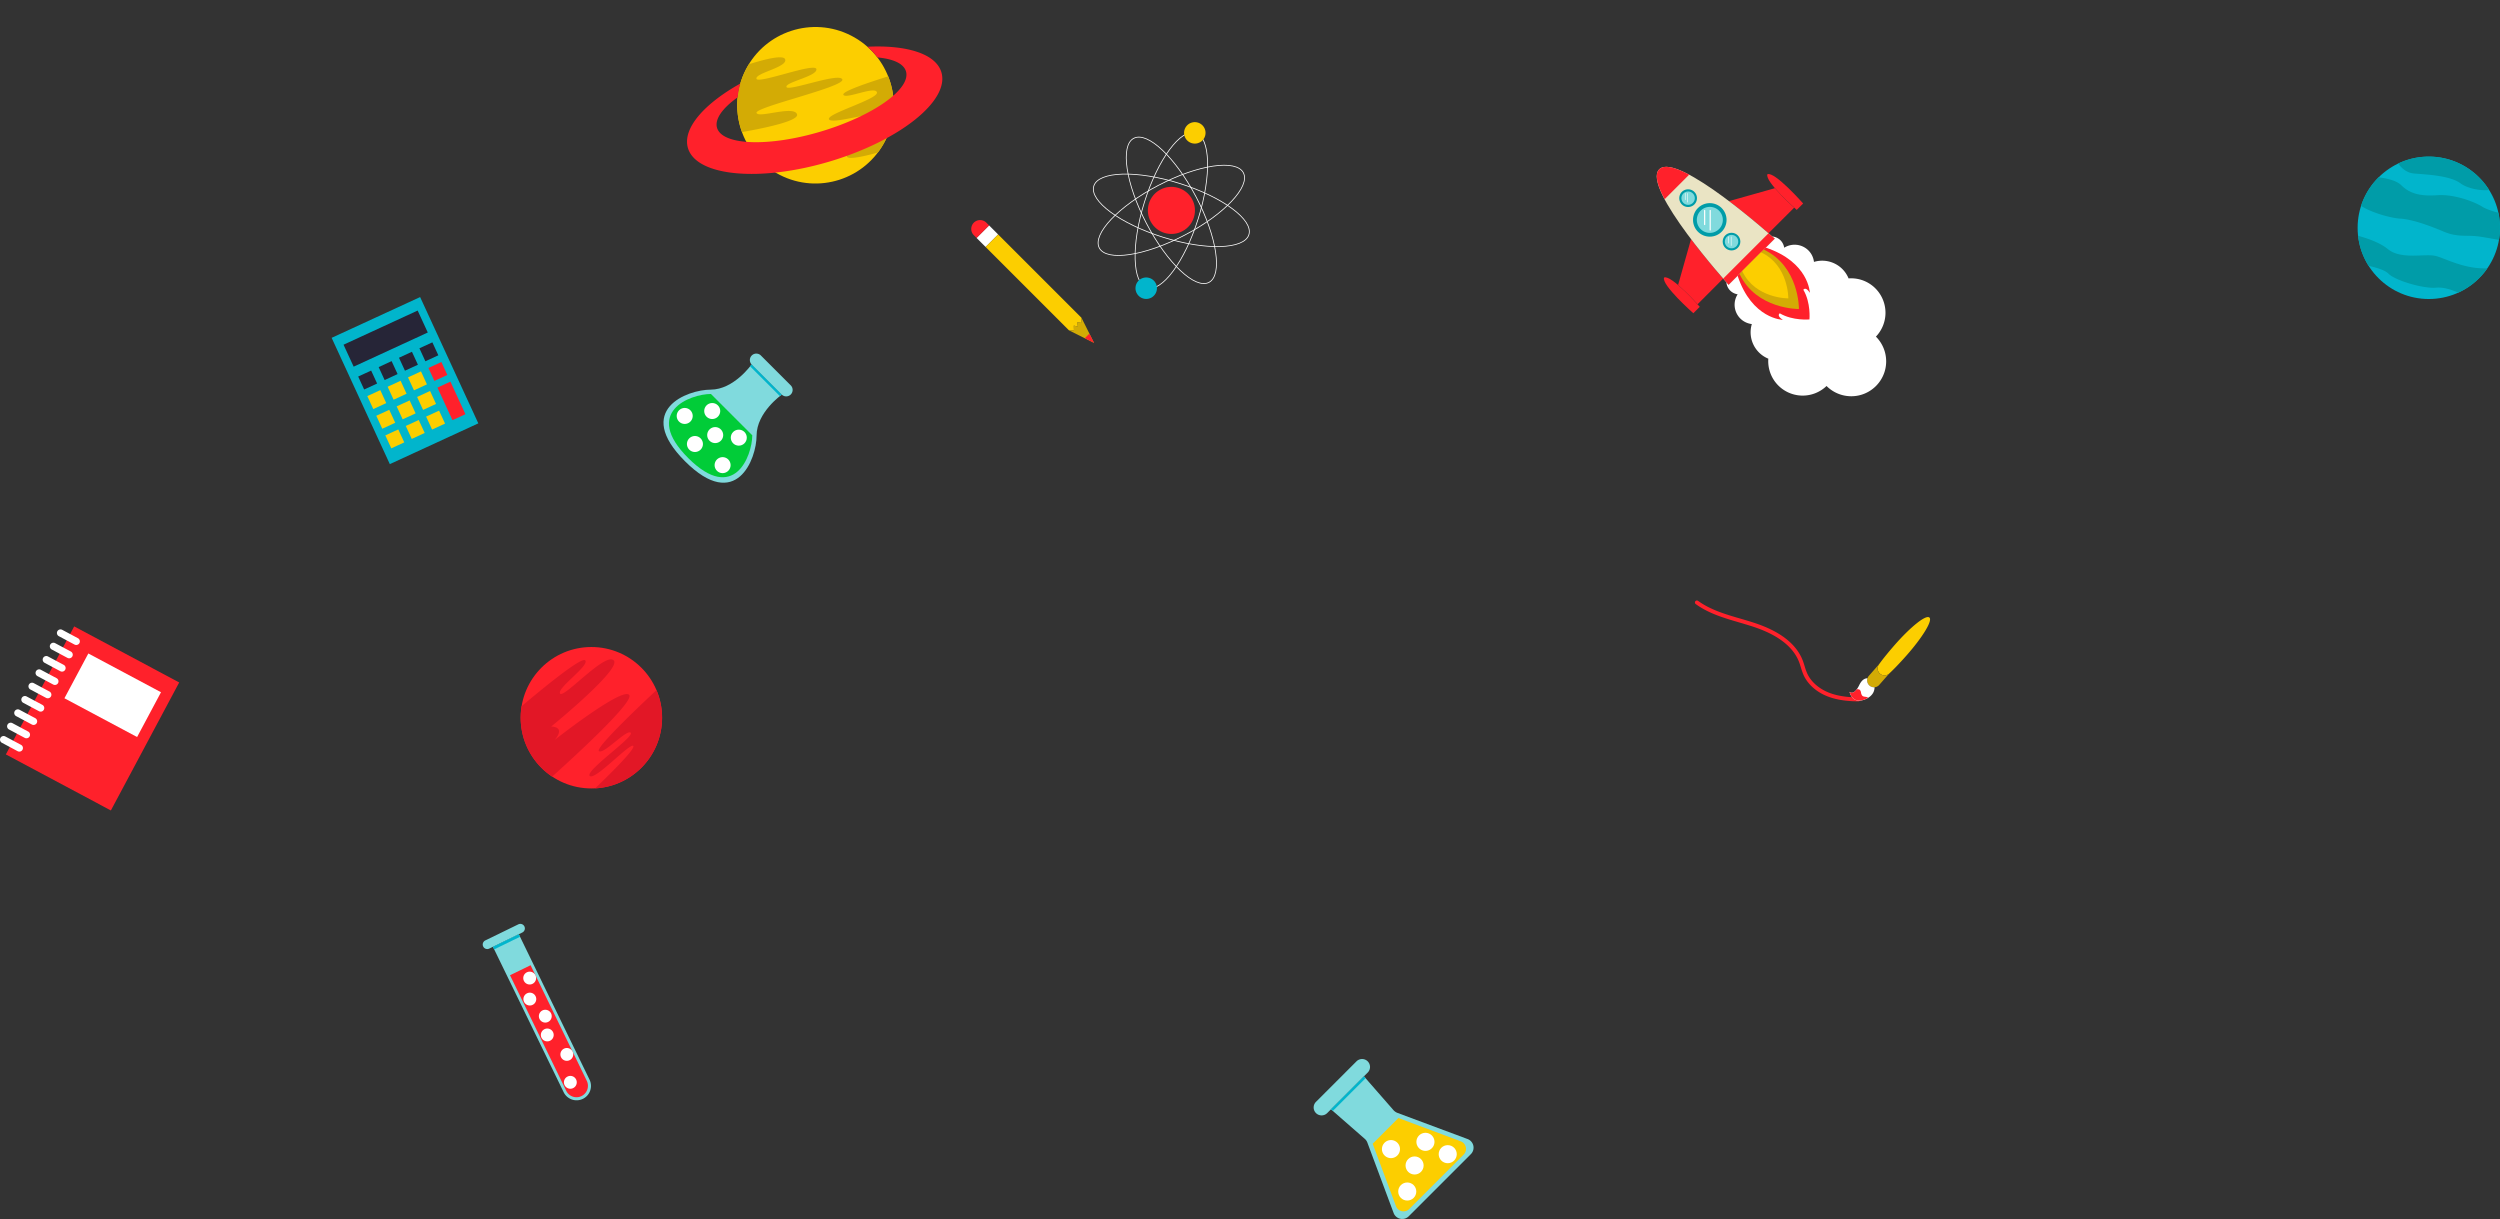 <svg xmlns="http://www.w3.org/2000/svg" width="1714.683" height="836.062" viewBox="0 0 1714.683 836.062">
  <rect x="0" y="0" width="1714.683" height="836.062" fill="#333333" stroke="none"/>
  <g id="XMLID_161_" transform="translate(305.464 83.775)">
    <g id="XMLID_519_" transform="translate(165.753 -83.775)">
      <g id="XMLID_530_" transform="translate(15.886 0)">
        <ellipse id="XMLID_538_" cx="53.667" cy="53.667" rx="53.667" ry="53.667" transform="translate(0 95.592) rotate(-62.953)" fill="#fcce00"/>
        <g id="XMLID_531_" transform="translate(18.546 39.314)">
          <path id="XMLID_535_" d="M238.483,140.827c-1.012-3.335,21.325-7.382,20.532-12.248S218.771,139.1,217.9,135.14c-.848-3.964,21.516-7.846,19.684-13.287-1.148-3.417-14.9.219-24.879,3.39a53.469,53.469,0,0,0-5.714,43.5c.3,1.012.656,2.023,1.012,3.007,12.986-2.269,39.4-7.464,37.728-12.221-2.214-6.288-26.6,2.98-27.777-.957-1.176-3.964,60.611-17.8,58.862-22.91C275.036,130.547,239.495,144.162,238.483,140.827Z" transform="translate(-204.721 -120.476)" fill="#d3ab05"/>
          <path id="XMLID_532_" d="M276.2,125.25c-13.752,4.292-31.44,10.28-30.784,12.521,1.094,3.636,21.68-6.151,23.047-1.586s-34.393,14.6-32.917,18.454,27.558-4.948,28.324-1.668c.793,3.281-42.4,15.5-40.6,19.93s36.854-10.362,38.494-4.894-15.31,7.573-13.943,12.139c.738,2.461,11.51.082,21.27-2.625a53.632,53.632,0,0,0,8.667-47.817C277.3,128.175,276.778,126.7,276.2,125.25Z" transform="translate(-172.644 -112.199)" fill="#d3ab05"/>
        </g>
      </g>
      <path id="XMLID_523_" d="M315.875,117.931a54.783,54.783,0,0,1,6.862,7.354c10.69.957,17.962,4.156,19.548,9.514,3.609,12.084-22.446,30.538-58.233,41.255s-67.692,9.6-71.329-2.461c-1.8-5.987,3.745-13.56,14.134-20.969a52.649,52.649,0,0,1,1.859-9.459c-25.125,14.025-39.916,31.03-35.951,44.317,5.8,19.384,49.43,23.457,97.41,9.1,48.008-14.353,82.21-41.72,76.414-61.131C362.816,122.742,342.749,116.618,315.875,117.931Z" transform="translate(-192.126 -85.878)" fill="#ff212b"/>
    </g>
    <g id="XMLID_495_" transform="translate(25.677 549.873)">
      <g id="XMLID_507_">
        <path id="XMLID_516_" d="M249.313,248.825l-8.863,4.323,48.473,99.664a9.867,9.867,0,1,0,17.752-8.618L258.2,244.53Z" transform="translate(-233.51 -237.427)" fill="#80dadd"/>
        <path id="XMLID_512_" d="M262.318,242.224l-11.336,5.519-11.337,5.519a3.113,3.113,0,1,0,2.719,5.6l11.337-5.519,11.337-5.519a3.113,3.113,0,0,0-2.719-5.6Z" transform="translate(-237.897 -241.917)" fill="#80dadd"/>
        <path id="XMLID_508_" d="M259.062,246.3l-.87-1.767-8.618,4.187-.136.054-.109.054-8.89,4.323.87,1.794Z" transform="translate(-233.527 -237.427)" fill="#01b5cc"/>
      </g>
      <path id="XMLID_504_" d="M251.828,255.8l-7.068,3.425L283.31,338.5a7.848,7.848,0,1,0,14.109-6.878L258.87,252.35Z" transform="translate(-226.103 -223.988)" fill="#ff212b"/>
      <g id="XMLID_496_" transform="translate(27.755 32.801)">
        <path id="XMLID_503_" d="M256.462,256.45a4.4,4.4,0,1,1-5.872-2.039A4.383,4.383,0,0,1,256.462,256.45Z" transform="translate(-248.106 -253.983)" fill="#fff"/>
        <path id="XMLID_502_" d="M260.4,266.06a4.4,4.4,0,1,1-5.872-2.039A4.429,4.429,0,0,1,260.4,266.06Z" transform="translate(-241.335 -237.467)" fill="#fff"/>
        <path id="XMLID_501_" d="M260.9,270.81a4.4,4.4,0,1,1-5.872-2.039A4.382,4.382,0,0,1,260.9,270.81Z" transform="translate(-240.476 -229.331)" fill="#fff"/>
        <path id="XMLID_500_" d="M256.5,261.757a4.4,4.4,0,1,1-5.872-2.039A4.383,4.383,0,0,1,256.5,261.757Z" transform="translate(-248.038 -244.881)" fill="#fff"/>
        <path id="XMLID_499_" d="M265.832,275.72a4.4,4.4,0,1,1-5.872-2.039A4.382,4.382,0,0,1,265.832,275.72Z" transform="translate(-232.003 -220.893)" fill="#fff"/>
        <path id="XMLID_497_" d="M266.722,282.76a4.4,4.4,0,1,1-5.872-2.039A4.383,4.383,0,0,1,266.722,282.76Z" transform="translate(-230.474 -208.794)" fill="#fff"/>
      </g>
    </g>
    <g id="XMLID_479_" transform="translate(-305.464 345.857)">
      <g id="XMLID_492_" transform="translate(4.019 0)">
        <rect id="XMLID_494_" width="81.64" height="99.528" transform="translate(46.868 0) rotate(28.092)" fill="#ff212b"/>
        <rect id="XMLID_493_" width="56.492" height="34.825" transform="translate(56.57 18.565) rotate(28.092)" fill="#fff"/>
      </g>
      <g id="XMLID_481_" transform="translate(0 2.051)">
        <path id="XMLID_491_" d="M562.616,173.991l-10.793-5.763a2.471,2.471,0,0,1-1.006-3.344h0a2.471,2.471,0,0,1,3.344-1.006l10.793,5.763a2.47,2.47,0,0,1,1.006,3.344h0A2.512,2.512,0,0,1,562.616,173.991Z" transform="translate(-511.482 -163.581)" fill="#fff"/>
        <path id="XMLID_490_" d="M560.826,177.351l-10.793-5.763a2.471,2.471,0,0,1-1.006-3.344h0a2.47,2.47,0,0,1,3.344-1.006L563.164,173a2.47,2.47,0,0,1,1.006,3.344h0A2.47,2.47,0,0,1,560.826,177.351Z" transform="translate(-514.558 -157.806)" fill="#fff"/>
        <path id="XMLID_489_" d="M559.026,180.711l-10.793-5.763a2.471,2.471,0,0,1-1.006-3.344h0a2.471,2.471,0,0,1,3.344-1.006l10.793,5.763a2.471,2.471,0,0,1,1.006,3.344h0A2.471,2.471,0,0,1,559.026,180.711Z" transform="translate(-517.652 -152.032)" fill="#fff"/>
        <path id="XMLID_488_" d="M557.226,184.071l-10.793-5.763a2.471,2.471,0,0,1-1.006-3.344h0a2.471,2.471,0,0,1,3.344-1.006l10.793,5.763a2.471,2.471,0,0,1,1.006,3.344h0A2.456,2.456,0,0,1,557.226,184.071Z" transform="translate(-520.745 -146.257)" fill="#fff"/>
        <path id="XMLID_487_" d="M555.436,187.441l-10.793-5.763a2.471,2.471,0,0,1-1.006-3.344h0a2.47,2.47,0,0,1,3.344-1.006l10.793,5.763a2.47,2.47,0,0,1,1.006,3.344h0A2.494,2.494,0,0,1,555.436,187.441Z" transform="translate(-523.821 -140.466)" fill="#fff"/>
        <path id="XMLID_486_" d="M553.636,190.8l-10.793-5.763a2.47,2.47,0,0,1-1.006-3.344h0a2.47,2.47,0,0,1,3.344-1.006l10.793,5.763a2.47,2.47,0,0,1,1.006,3.344h0A2.456,2.456,0,0,1,553.636,190.8Z" transform="translate(-526.915 -134.691)" fill="#fff"/>
        <path id="XMLID_485_" d="M551.846,194.161,541.054,188.4a2.47,2.47,0,0,1-1.006-3.344h0a2.47,2.47,0,0,1,3.344-1.006l10.793,5.763a2.471,2.471,0,0,1,1.006,3.344h0A2.471,2.471,0,0,1,551.846,194.161Z" transform="translate(-529.991 -128.917)" fill="#fff"/>
        <path id="XMLID_483_" d="M550.046,197.531l-10.793-5.763a2.471,2.471,0,0,1-1.006-3.344h0a2.47,2.47,0,0,1,3.344-1.006l10.793,5.763a2.471,2.471,0,0,1,1.006,3.344h0A2.48,2.48,0,0,1,550.046,197.531Z" transform="translate(-533.084 -123.125)" fill="#fff"/>
        <path id="XMLID_482_" d="M548.256,200.891l-10.793-5.763a2.471,2.471,0,0,1-1.006-3.344h0a2.471,2.471,0,0,1,3.344-1.006l10.793,5.763a2.471,2.471,0,0,1,1.006,3.344h0A2.471,2.471,0,0,1,548.256,200.891Z" transform="translate(-536.161 -117.351)" fill="#fff"/>
      </g>
    </g>
    <g id="XMLID_465_" transform="translate(360.684 67.176)">
      <rect id="XMLID_474_" width="12.152" height="8.754" transform="translate(3.653 12.245) rotate(-45)" fill="#fff"/>
      <path id="XMLID_473_" d="M280.871,133.451h0a6.088,6.088,0,0,0,0,8.591l1.876,1.876,8.591-8.591-1.876-1.876A6.088,6.088,0,0,0,280.871,133.451Z" transform="translate(-279.098 -131.677)" fill="#ff212b"/>
      <path id="XMLID_470_" d="M303.76,164.931l17.181,8.591-8.591-17.182-.245,3.425-2.664-.517.381,3.154-2.773-.761.109,3.235Z" transform="translate(-236.713 -89.293)" fill="#d3ab05"/>
      <path id="XMLID_469_" d="M307.74,163.5l6.362,3.181-3.181-6.362Z" transform="translate(-229.873 -82.453)" fill="#ff212b"/>
      <path id="XMLID_466_" d="M282.72,143.891l57.2,57.2,3.4-.054-.109-3.235,2.773.761-.381-3.154,2.664.517.245-3.425-57.2-57.2Z" transform="translate(-272.872 -125.452)" fill="#fcce00"/>
    </g>
    <g id="XMLID_376_" transform="translate(-78 119.975)">
      <rect id="XMLID_422_" width="66.823" height="95.368" transform="translate(0 27.965) rotate(-24.74)" fill="#01b5cc"/>
      <g id="XMLID_377_" transform="translate(8.16 9.248)">
        <rect id="XMLID_419_" width="55.976" height="16.583" transform="translate(0 23.426) rotate(-24.74)" fill="#262537"/>
        <rect id="XMLID_416_" width="9.787" height="9.787" transform="translate(10.047 45.259) rotate(-24.74)" fill="#262537"/>
        <rect id="XMLID_413_" width="9.787" height="9.787" transform="translate(24.086 38.778) rotate(-24.746)" fill="#262537"/>
        <rect id="XMLID_410_" width="9.787" height="9.787" transform="translate(38.022 32.369) rotate(-24.74)" fill="#262537"/>
        <rect id="XMLID_407_" width="9.787" height="9.787" transform="translate(52.036 25.898) rotate(-24.746)" fill="#262537"/>
        <rect id="XMLID_404_" width="9.787" height="9.787" transform="translate(16.31 58.677) rotate(-24.746)" fill="#fcce00"/>
        <rect id="XMLID_401_" width="9.787" height="9.787" transform="translate(30.247 52.26) rotate(-24.74)" fill="#fcce00"/>
        <rect id="XMLID_398_" width="9.787" height="9.787" transform="translate(44.22 45.828) rotate(-24.74)" fill="#fcce00"/>
        <rect id="XMLID_397_" width="9.787" height="9.787" transform="translate(58.219 39.379) rotate(-24.74)" fill="#ff212b"/>
        <rect id="XMLID_394_" width="9.787" height="9.787" transform="translate(22.466 72.166) rotate(-24.74)" fill="#fcce00"/>
        <rect id="XMLID_391_" width="9.787" height="9.787" transform="translate(36.444 65.72) rotate(-24.74)" fill="#fcce00"/>
        <rect id="XMLID_388_" width="9.787" height="9.787" transform="translate(50.457 59.257) rotate(-24.746)" fill="#fcce00"/>
        <rect id="XMLID_385_" width="9.787" height="9.787" transform="translate(28.663 85.625) rotate(-24.74)" fill="#fcce00"/>
        <rect id="XMLID_382_" width="9.787" height="9.787" transform="translate(42.68 79.156) rotate(-24.746)" fill="#fcce00"/>
        <rect id="XMLID_379_" width="9.787" height="9.787" transform="translate(56.637 72.737) rotate(-24.74)" fill="#fcce00"/>
        <rect id="XMLID_378_" width="9.787" height="24.603" transform="translate(64.414 52.84) rotate(-24.74)" fill="#ff212b"/>
      </g>
    </g>
    <g id="XMLID_365_" transform="translate(51.65 359.996)">
      <ellipse id="XMLID_373_" cx="48.5" cy="48.5" rx="48.5" ry="48.5" fill="#ff212b"/>
      <g id="XMLID_366_" transform="translate(0.005 8.471)">
        <path id="XMLID_370_" d="M263.8,210.457c-5.845-5.763-34.472,26.533-36.783,22.755-2.311-3.806,20.335-19.112,17.263-22.755-2.474-2.936-32.161,21.749-43.633,31.454a48.476,48.476,0,0,0,20.933,48.282c17.209-15.469,56.764-51.9,52.822-56.085-5.029-5.356-51.028,30.883-51.028,30.883,7.83-9.406-2.474-9.135-2.474-9.135S269.647,216.22,263.8,210.457Z" transform="translate(-200.002 -209.766)" fill="#e21726"/>
        <path id="XMLID_367_" d="M221.266,284.9A48.5,48.5,0,0,0,263.35,217.53c-12.261,11.445-41.948,39.637-39.474,41.785,3.1,2.691,19.112-15.251,21.83-12.56,2.719,2.719-31.7,26.289-28.11,29.633,3.589,3.371,27.7-23.081,29.85-20.553C249.159,257.847,229.2,277.312,221.266,284.9Z" transform="translate(-170.216 -196.422)" fill="#e21726"/>
      </g>
    </g>
    <g id="XMLID_351_" transform="translate(1311.567 23.628)">
      <ellipse id="XMLID_362_" cx="48.826" cy="48.826" rx="48.826" ry="48.826" transform="translate(0 0.027)" fill="#01b5cc"/>
      <g id="XMLID_352_" transform="translate(0.299)">
        <path id="XMLID_359_" d="M554.243,117.7c-11.255.816-18.867-.816-24.9-6.824-3.262-3.262-10.032-4.758-15.578-5.437a48.794,48.794,0,0,0-12.043,19.6c7.966,5.084,21.368,8.455,26.805,8.727,7.639.408,19.275,4.4,29.687,8.835,10.44,4.4,15.659,2.012,25.718,3.616,3.616.571,8.1,1.359,12.37,2.148a49.189,49.189,0,0,0-.381-18.6c-4.4-1.223-8.618-2.637-10.793-4.024C579.526,122.132,565.471,116.913,554.243,117.7Z" transform="translate(-499.681 -91.222)" fill="#009ca8"/>
        <path id="XMLID_356_" d="M589.623,142.51c-15.632.625-28.3-6.552-35.043-8.4-7.367-2.012-23.951,2.8-33.194-4.812-5.41-4.459-14.137-7.422-20.417-9.107A48.934,48.934,0,0,0,508.2,140.8c5.41,1.223,11.065,2.855,13.593,5.356,4.812,4.812,24.087,10.439,32.786,9.624,4.975-.462,10.195,1.3,15.088,3.371A48.554,48.554,0,0,0,589.623,142.51Z" transform="translate(-500.97 -65.872)" fill="#009ca8"/>
        <path id="XMLID_353_" d="M573.5,123.128a48.84,48.84,0,0,0-62.419-18.16c2.42,3.262,6.008,6.47,11.01,6.851,10.44.816,24.875,1.6,31.916,6.824C558.057,121.687,566.7,123.862,573.5,123.128Z" transform="translate(-483.595 -100.21)" fill="#009ca8"/>
      </g>
    </g>
    <g id="XMLID_335_" transform="translate(444.438 0)">
      <g id="XMLID_346_" transform="translate(0 1.541)">
        <path id="XMLID_350_" d="M373.621,141c14.245,27.295,18.106,53.42,8.672,58.341-9.461,4.948-28.654-13.185-42.9-40.48s-18.106-53.42-8.672-58.341C340.182,95.576,359.375,113.709,373.621,141Z" transform="translate(-302.997 -90.981)" fill="none" stroke="#fff" stroke-miterlimit="10" stroke-width="0.521"/>
        <path id="XMLID_349_" d="M359.749,120.633c27.295-14.245,53.42-18.106,58.341-8.672,4.921,9.461-13.185,28.681-40.48,42.9-27.295,14.245-53.42,18.106-58.341,8.672C314.349,154.072,332.482,134.879,359.749,120.633Z" transform="translate(-315.197 -78.793)" fill="none" stroke="#fff" stroke-miterlimit="10" stroke-width="0.521"/>
        <ellipse id="XMLID_348_" cx="55.731" cy="19.302" rx="55.731" ry="19.302" transform="translate(18.374 106.335) rotate(-72.554)" fill="none" stroke="#fff" stroke-miterlimit="10" stroke-width="0.521"/>
        <path id="XMLID_347_" d="M376.549,115.489c29.361,9.243,50.593,24.957,47.385,35.124s-29.606,10.956-58.966,1.713S314.375,127.37,317.583,117.2,347.188,106.246,376.549,115.489Z" transform="translate(-317.262 -74.954)" fill="none" stroke="#fff" stroke-miterlimit="10" stroke-width="0.521"/>
      </g>
      <g id="XMLID_336_" transform="translate(28.9)">
        <ellipse id="XMLID_343_" cx="16.148" cy="16.148" rx="16.148" ry="16.148" transform="matrix(0.877, -0.481, 0.481, 0.877, 2.709, 54.143)" fill="#ff212b"/>
        <path id="XMLID_340_" d="M340.988,106.691a7.357,7.357,0,1,1,9.923,3.126A7.351,7.351,0,0,1,340.988,106.691Z" transform="translate(-306.823 -95.933)" fill="#fcce00"/>
        <path id="XMLID_337_" d="M328.728,145.881a7.357,7.357,0,1,1,9.923,3.126A7.351,7.351,0,0,1,328.728,145.881Z" transform="translate(-327.893 -28.581)" fill="#01b5cc"/>
      </g>
    </g>
    <g id="XMLID_316_" transform="translate(149.614 158.735)">
      <g id="XMLID_325_">
        <path id="XMLID_332_" d="M291.422,212.832c0-15.985,17.263-28.056,17.263-28.056l-10.358-10.358L287.97,164.06s-12.1,17.263-28.056,17.263c-15.985,0-52.8,13.919-17.589,49.125C277.5,265.6,291.422,228.79,291.422,212.832Z" transform="translate(-227.574 -156.584)" fill="#80dadd"/>
        <path id="XMLID_329_" d="M277.416,183.113l-10.249-10.249-10.249-10.249a4.421,4.421,0,0,0-6.253,6.253l10.249,10.249,10.249,10.249a4.4,4.4,0,0,0,6.253,0A4.447,4.447,0,0,0,277.416,183.113Z" transform="translate(-190.134 -161.31)" fill="#80dadd"/>
        <path id="XMLID_326_" d="M269.837,185.772c.815-.652,1.3-1.006,1.3-1.006l-10.195-10.195-.082-.082-.082-.082L250.426,164.05s-.353.489-1.006,1.3Z" transform="translate(-190.031 -156.601)" fill="#01b5cc"/>
      </g>
      <path id="XMLID_324_" d="M286.1,199.855,257.74,171.5c-14.381.082-46.977,12.56-15.6,43.933S285.986,214.209,286.1,199.855Z" transform="translate(-225.211 -143.797)" fill="#01cc38"/>
      <g id="XMLID_317_" transform="translate(9.061 33.921)">
        <path id="XMLID_323_" d="M240.266,184.386a5.479,5.479,0,1,1,0-7.748A5.464,5.464,0,0,1,240.266,184.386Z" transform="translate(-230.907 -171.656)" fill="#fff"/>
        <path id="XMLID_322_" d="M242.846,191.466a5.479,5.479,0,1,1,0-7.748A5.464,5.464,0,0,1,242.846,191.466Z" transform="translate(-226.474 -159.489)" fill="#fff"/>
        <path id="XMLID_321_" d="M247.206,183.146a5.479,5.479,0,1,1,0-7.748A5.464,5.464,0,0,1,247.206,183.146Z" transform="translate(-218.98 -173.787)" fill="#fff"/>
        <path id="XMLID_320_" d="M247.956,189.216a5.479,5.479,0,1,1,0-7.748A5.464,5.464,0,0,1,247.956,189.216Z" transform="translate(-217.691 -163.356)" fill="#fff"/>
        <ellipse id="XMLID_319_" cx="5.492" cy="5.492" rx="5.492" ry="5.492" transform="translate(37.088 18.249)" fill="#fff"/>
        <path id="XMLID_318_" d="M249.826,196.8a5.479,5.479,0,1,1,0-7.748A5.464,5.464,0,0,1,249.826,196.8Z" transform="translate(-214.478 -150.329)" fill="#fff"/>
      </g>
    </g>
    <g id="XMLID_297_" transform="translate(595.536 642.585)">
      <g id="XMLID_306_">
        <path id="XMLID_313_" d="M615.049,134.387,594.769,111.17l-11.309,11.309L572.15,133.789l23.217,20.281a6.369,6.369,0,0,1,1.767,2.528l18.024,48.337a6.306,6.306,0,0,0,10.358,2.256l21.314-21.314,21.314-21.314a6.306,6.306,0,0,0-2.256-10.358l-48.337-18.024A7.326,7.326,0,0,1,615.049,134.387Z" transform="translate(-560.31 -99.331)" fill="#80dadd"/>
        <path id="XMLID_310_" d="M597.169,108.405,583.277,122.3l-13.892,13.892a5.447,5.447,0,0,0,0,7.694h0a5.448,5.448,0,0,0,7.694,0l13.892-13.892L604.863,116.1a5.447,5.447,0,0,0,0-7.694h0A5.448,5.448,0,0,0,597.169,108.405Z" transform="translate(-567.795 -106.815)" fill="#80dadd"/>
        <path id="XMLID_307_" d="M595.893,112.475l-1.142-1.3-11.282,11.309-.082.082L572.16,133.789l1.305,1.115Z" transform="translate(-560.293 -99.331)" fill="#01b5cc"/>
      </g>
      <path id="XMLID_303_" d="M600.786,121.88c-.136-.054-.3-.136-.435-.19L582.68,139.361c.054.136.136.272.19.435l15.8,42.356a5.538,5.538,0,0,0,9.08,1.985l18.677-18.677L645.1,146.783a5.529,5.529,0,0,0-1.984-9.08Z" transform="translate(-542.214 -81.251)" fill="#fcce00"/>
      <path id="XMLID_302_" d="M595.591,129.077a6.19,6.19,0,1,1-8.754,0A6.186,6.186,0,0,1,595.591,129.077Z" transform="translate(-538.188 -71.674)" fill="#fff"/>
      <path id="XMLID_301_" d="M604.291,127.247a6.19,6.19,0,1,1-8.754,0A6.186,6.186,0,0,1,604.291,127.247Z" transform="translate(-523.236 -74.819)" fill="#fff"/>
      <ellipse id="XMLID_300_" cx="6.198" cy="6.198" rx="6.198" ry="6.198" transform="translate(58.001 84.671)" fill="#fff"/>
      <ellipse id="XMLID_299_" cx="6.198" cy="6.198" rx="6.198" ry="6.198" transform="translate(63.031 66.81)" fill="#fff"/>
      <ellipse id="XMLID_298_" cx="6.198" cy="6.198" rx="6.198" ry="6.198" transform="translate(85.758 59.062)" fill="#fff"/>
    </g>
    <g id="XMLID_176_" transform="translate(830.85 30.633)">
      <path id="XMLID_296_" d="M533.922,159.284a23.568,23.568,0,0,0-18.4-6.851,19.549,19.549,0,0,0-23.733-11.309A13.287,13.287,0,0,0,488,133.267a13.439,13.439,0,0,0-16.638-1.876,9.008,9.008,0,0,0-2.556-5.111,9.172,9.172,0,0,0-5.682-2.61c1.088.979,1.713,1.522,1.713,1.522l-15.8,15.8-15.8,15.8s-.544-.625-1.522-1.713a8.958,8.958,0,0,0,2.61,5.709,9.178,9.178,0,0,0,5.111,2.555,13.353,13.353,0,0,0,9.733,20.417,19.549,19.549,0,0,0,11.309,23.733,23.622,23.622,0,0,0,39.936,18.731l.027.027A23.933,23.933,0,0,0,534.3,192.4l-.027-.027A23.676,23.676,0,0,0,533.922,159.284Z" transform="translate(-383.95 -75.896)" fill="#fff"/>
      <g id="XMLID_177_">
        <g id="XMLID_293_" transform="translate(4.904 49.568)">
          <path id="XMLID_295_" d="M450.478,151.434c-4.785-5.492-13.511-15.8-22.048-27.1l-8.89,31.509a171.461,171.461,0,0,1,13.348,13.212Z" transform="translate(-409.804 -124.33)" fill="#ff212b"/>
          <path id="XMLID_294_" d="M416.1,134.118c-2.093,4.975,20.063,24.495,20.063,24.495l2.2-2.2,2.2-2.2C440.593,154.209,421.073,132.025,416.1,134.118Z" transform="translate(-415.959 -107.748)" fill="#ff212b"/>
        </g>
        <g id="XMLID_290_" transform="translate(49.547 4.952)">
          <path id="XMLID_292_" d="M459.484,142.428c-5.492-4.785-15.8-13.511-27.1-22.048l31.509-8.89A171.463,171.463,0,0,0,477.1,124.838Z" transform="translate(-432.38 -101.781)" fill="#ff212b"/>
          <path id="XMLID_291_" d="M442.168,108.058c4.975-2.093,24.495,20.063,24.495,20.063l-2.2,2.2-2.2,2.2S440.075,113.006,442.168,108.058Z" transform="translate(-415.798 -107.919)" fill="#ff212b"/>
        </g>
        <g id="XMLID_284_">
          <path id="XMLID_287_" d="M415.855,107.8C403.4,120.256,463.43,186.97,463.43,186.97l15.8-15.8,15.8-15.8S428.279,95.354,415.855,107.8Z" transform="translate(-414.155 -106.084)" fill="#eae4c4"/>
          <path id="XMLID_286_" d="M430.92,153.944c2.311,2.664,3.7,4.214,3.7,4.214l15.8-15.8,15.8-15.8s-1.55-1.387-4.214-3.7Z" transform="translate(-385.342 -77.271)" fill="#ff212b"/>
          <path id="XMLID_285_" d="M436.4,111.488c-9.352-4.975-17.073-7.177-20.553-3.7s-1.278,11.228,3.7,20.553Z" transform="translate(-414.151 -106.097)" fill="#ff212b"/>
        </g>
        <g id="XMLID_186_" transform="translate(15.449 15.443)">
          <g id="XMLID_216_" transform="translate(9.44 9.468)">
            <g id="XMLID_222_">
              <ellipse id="XMLID_226_" cx="11.5" cy="11.5" rx="11.5" ry="11.5" fill="#009ca8"/>
              <path id="XMLID_223_" d="M426.88,131.434a8.92,8.92,0,1,1,12.614,0A8.926,8.926,0,0,1,426.88,131.434Z" transform="translate(-421.66 -113.627)" fill="#80dadd"/>
            </g>
            <g id="XMLID_217_" transform="translate(7.558 4.676)">
              <g id="XMLID_220_" transform="translate(0 0)">
                <path id="XMLID_221_" d="M426.8,127.256a.409.409,0,0,1-.3.109.418.418,0,0,1-.408-.408v-9.569a.408.408,0,0,1,.816,0v9.569A.323.323,0,0,1,426.8,127.256Z" transform="translate(-426.09 -116.98)" fill="#fff"/>
              </g>
              <g id="XMLID_218_" transform="translate(3.806)">
                <path id="XMLID_219_" d="M428.2,131.008a.409.409,0,0,1-.3.109.418.418,0,0,1-.408-.408V117.388a.408.408,0,1,1,.816,0v13.321A.409.409,0,0,1,428.2,131.008Z" transform="translate(-427.49 -116.98)" fill="#fff"/>
              </g>
            </g>
          </g>
          <g id="XMLID_200_">
            <g id="XMLID_206_">
              <path id="XMLID_213_" d="M421.611,122.142a6.075,6.075,0,1,1,8.591,0A6.088,6.088,0,0,1,421.611,122.142Z" transform="translate(-419.837 -111.777)" fill="#009ca8"/>
              <ellipse id="XMLID_207_" cx="4.594" cy="4.594" rx="4.594" ry="4.594" transform="translate(1.475 1.475)" fill="#80dadd"/>
            </g>
            <g id="XMLID_201_" transform="translate(3.894 2.59)">
              <g id="XMLID_204_">
                <path id="XMLID_205_" d="M421.6,117.379a.207.207,0,0,1-.136.054.186.186,0,0,1-.19-.19V112.92a.19.19,0,1,1,.381,0v4.323C421.651,117.3,421.651,117.352,421.6,117.379Z" transform="translate(-421.27 -112.73)" fill="#fff"/>
              </g>
              <g id="XMLID_202_" transform="translate(1.713 0.027)">
                <path id="XMLID_203_" d="M422.226,119.074a.208.208,0,0,1-.136.054.186.186,0,0,1-.19-.19V112.93a.19.19,0,1,1,.381,0v6.008C422.281,118.993,422.253,119.02,422.226,119.074Z" transform="translate(-421.9 -112.74)" fill="#fff"/>
              </g>
            </g>
          </g>
          <g id="XMLID_187_" transform="translate(29.775 29.803)">
            <g id="XMLID_193_">
              <ellipse id="XMLID_197_" cx="6.062" cy="6.062" rx="6.062" ry="6.062" fill="#009ca8"/>
              <path id="XMLID_194_" d="M432.681,131.118a4.594,4.594,0,1,1,6.5,0A4.594,4.594,0,0,1,432.681,131.118Z" transform="translate(-429.853 -121.821)" fill="#80dadd"/>
            </g>
            <g id="XMLID_188_" transform="translate(3.915 2.583)">
              <g id="XMLID_191_" transform="translate(0 0)">
                <path id="XMLID_192_" d="M432.556,128.339a.207.207,0,0,1-.136.054.186.186,0,0,1-.19-.19V123.88a.19.19,0,1,1,.381,0V128.2C432.611,128.257,432.583,128.284,432.556,128.339Z" transform="translate(-432.23 -123.69)" fill="#fff"/>
              </g>
              <g id="XMLID_189_" transform="translate(1.713)">
                <path id="XMLID_190_" d="M433.186,130.024a.207.207,0,0,1-.136.054.186.186,0,0,1-.19-.19V123.88a.19.19,0,0,1,.381,0v6.008A.209.209,0,0,1,433.186,130.024Z" transform="translate(-432.86 -123.69)" fill="#fff"/>
              </g>
            </g>
          </g>
        </g>
        <g id="XMLID_178_" transform="translate(55.447 55.413)">
          <path id="XMLID_185_" d="M453.852,126.48l-9.651,9.651-9.651,9.651c9.9,29.742,31.046,30.258,31.046,30.258-4.676-2.963-2.093-4.486-2.093-4.486,8.89,5.274,20.335,4.187,20.335,4.187s1.087-11.445-4.187-20.335c0,0,1.522-2.583,4.486,2.093C484.11,157.526,483.566,136.376,453.852,126.48Z" transform="translate(-434.55 -126.48)" fill="#ff212b"/>
          <path id="XMLID_182_" d="M451.668,126.98l-8.319,8.319-8.319,8.319c11.554,24.522,40.779,24.141,40.779,24.141S476.19,138.534,451.668,126.98Z" transform="translate(-433.725 -125.621)" fill="#d3ab05"/>
          <path id="XMLID_179_" d="M448.606,127.67l-6.443,6.443-6.443,6.443c8.971,19,31.617,18.7,31.617,18.7S467.636,136.614,448.606,127.67Z" transform="translate(-432.539 -124.435)" fill="#fcce00"/>
        </g>
      </g>
    </g>
    <g id="XMLID_162_" transform="translate(856.986 328.047)">
      <g id="XMLID_174_">
        <path id="XMLID_175_" d="M558.359,245.732h0c-5.6-.054-13.892-.489-21.5-3.561-7.53-3.045-13.43-8.4-16.2-14.762a49.154,49.154,0,0,1-1.74-4.975c-.381-1.223-.761-2.474-1.223-3.67-4.051-10.548-14.626-18.7-31.427-24.223-3.153-1.033-6.389-1.985-9.6-2.936-10.358-3.018-21.042-6.144-29.9-12.641a1.362,1.362,0,0,1,1.6-2.2c8.482,6.2,18.949,9.27,29.062,12.207,3.262.952,6.5,1.9,9.705,2.963,17.644,5.791,28.763,14.49,33.112,25.854.489,1.251.87,2.556,1.278,3.86a41.128,41.128,0,0,0,1.631,4.676c2.5,5.682,7.857,10.548,14.735,13.321,7.177,2.909,15.143,3.317,20.5,3.371a1.33,1.33,0,0,1,1.332,1.386A1.358,1.358,0,0,1,558.359,245.732Z" transform="translate(-446.206 -176.506)" fill="#ff212b"/>
      </g>
      <g id="XMLID_163_" transform="translate(106.09 11.407)">
        <g id="XMLID_167_" transform="translate(12.071)">
          <path id="XMLID_171_" d="M527.82,181.023c2.42,2.121-5.057,13.946-15.5,25.8-5.573,6.307-9.542,10.276-12.043,12.614a4.718,4.718,0,0,1-6.362.082h0a4.733,4.733,0,0,1-.707-6.307c1.985-2.773,5.437-7.231,10.983-13.566C514.607,187.792,525.373,178.875,527.82,181.023Z" transform="translate(-485.111 -180.702)" fill="#fcce00"/>
          <path id="XMLID_168_" d="M498.451,198.967h0a4.747,4.747,0,0,0,6.362-.082l-6.878,7.83a4.727,4.727,0,0,1-6.661.435h0a4.727,4.727,0,0,1-.435-6.661l6.878-7.83h.027A4.736,4.736,0,0,0,498.451,198.967Z" transform="translate(-489.67 -160.151)" fill="#d3ab05"/>
        </g>
        <g id="XMLID_164_" transform="translate(0 41.969)">
          <path id="XMLID_166_" d="M491.945,200.734c1.74-3.589,3.833-4.594,5.6-4.594a4.729,4.729,0,0,0,1.359,5h0a4.753,4.753,0,0,0,3.507,1.169c-.027,2.691-1.25,5.927-5.981,8.074-9.406,4.268-11.2-4.948-11.2-4.948S488.112,208.673,491.945,200.734Z" transform="translate(-485.23 -196.14)" fill="#fff"/>
          <path id="XMLID_165_" d="M485.23,200.691s2.066,2.365,5.057-1.821a3.283,3.283,0,0,0,.489.136c.272.027.544,0,.815.054.87.19,1.305,1.142,1.5,2.012a4.273,4.273,0,0,0,.952,2.42c.924.816,2.392.489,3.48,1.033a1.553,1.553,0,0,1,.435.3c-.462.272-.979.544-1.522.816C487.024,209.935,485.23,200.691,485.23,200.691Z" transform="translate(-485.23 -191.448)" fill="#ff212b"/>
        </g>
      </g>
    </g>
  </g>
</svg>
